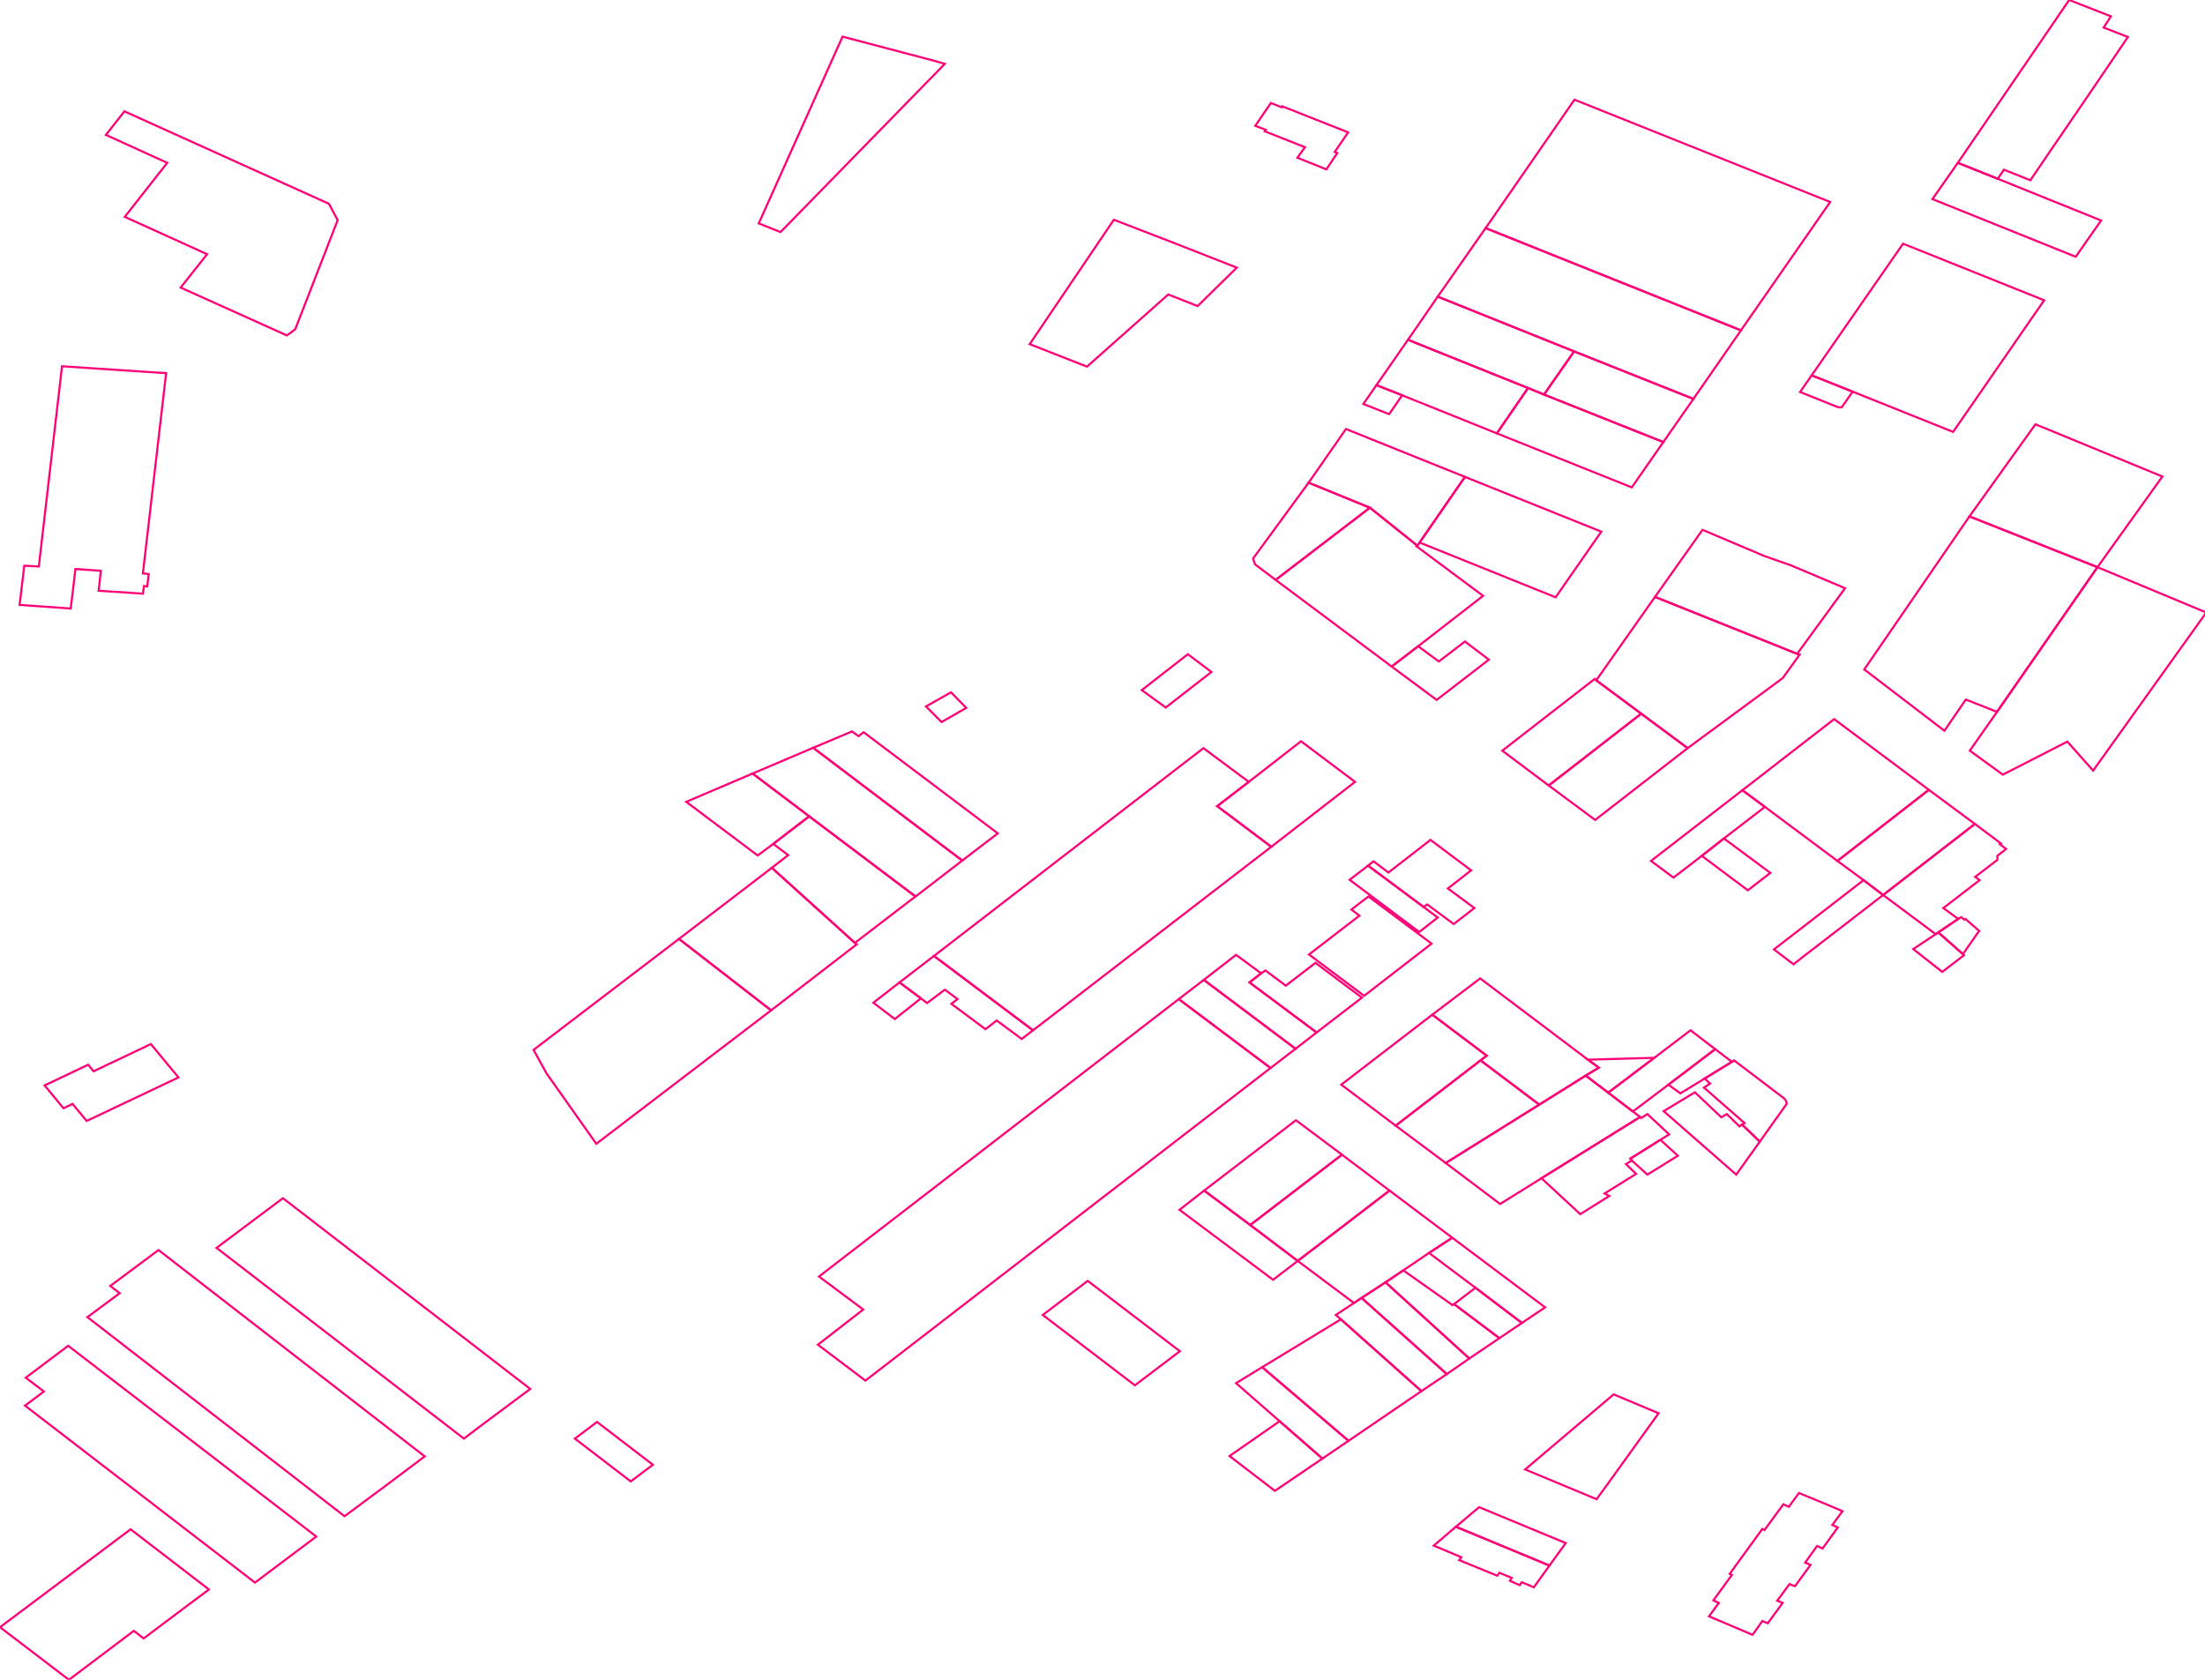 <?xml version="1.0" encoding="iso-8859-1" standalone="no"?>
<!DOCTYPE svg PUBLIC "-//W3C//DTD SVG 1.0//EN" "http://www.w3.org/TR/2001/REC-SVG-20010904/DTD/svg10.dtd">
<svg xmlns="http://www.w3.org/2000/svg" width="1050" height="800">
<path style="fill:rgb(255, 0, 0);fill-opacity:0;fill-rule:evenodd;stroke:rgb(255, 0, 118);stroke-width:1;" d="M 389.465, 640.415 L 411.054, 623.661 L 389.983, 607.945 L 561.313, 475.82 L 605.009, 508.636 L 412.09, 657.513 L 389.465, 640.415 z "/>
<path style="fill:rgb(0, 255, 0);fill-opacity:0;fill-rule:evenodd;stroke:rgb(255, 0, 118);stroke-width:1;" d="M 444.732, 455.268 L 573.057, 356.304 L 594.646, 372.366 L 579.62, 383.938 L 605.354, 403.282 L 493.955, 489.119 L 491.883, 490.674 L 444.732, 455.268 z "/>
<path style="fill:rgb(0, 0, 255);fill-opacity:0;fill-rule:evenodd;stroke:rgb(255, 0, 118);stroke-width:1;" d="M 41.623, 627.288 L 56.995, 615.889 L 52.504, 612.435 L 75.475, 595.337 L 202.245, 693.61 L 183.592, 707.599 L 164.076, 722.107 L 41.623, 627.288 z "/>
<path style="fill:rgb(255, 255, 0);fill-opacity:0;fill-rule:evenodd;stroke:rgb(255, 0, 118);stroke-width:1;" d="M 887.737, 318.826 L 937.824, 245.941 L 998.791, 270.121 L 950.95, 339.033 L 936.097, 333.161 L 925.907, 348.014 L 887.737, 318.826 z "/>
<path style="fill:rgb(255, 0, 0);fill-opacity:0;fill-rule:evenodd;stroke:rgb(255, 0, 118);stroke-width:1;" d="M 103.109, 594.301 L 134.715, 570.639 L 252.504, 661.485 L 228.152, 679.62 L 220.898, 685.147 L 103.109, 594.301 z "/>
<path style="fill:rgb(0, 255, 0);fill-opacity:0;fill-rule:evenodd;stroke:rgb(255, 0, 118);stroke-width:1;" d="M 9.326, 288.083 L 11.572, 269.43 L 18.48, 269.775 L 29.534, 174.439 L 79.102, 177.72 L 68.048, 273.057 L 70.812, 273.402 L 70.121, 279.275 L 68.567, 279.102 L 68.048, 282.729 L 46.977, 281.347 L 48.014, 271.848 L 35.924, 270.984 L 33.679, 289.81 L 9.326, 288.083 z "/>
<path style="fill:rgb(0, 0, 255);fill-opacity:0;fill-rule:evenodd;stroke:rgb(255, 0, 118);stroke-width:1;" d="M 862.694, 178.756 L 906.218, 116.062 L 973.402, 143.005 L 930.052, 205.699 L 882.211, 186.528 L 862.694, 178.756 z "/>
<path style="fill:rgb(255, 255, 0);fill-opacity:0;fill-rule:evenodd;stroke:rgb(255, 0, 118);stroke-width:1;" d="M 937.997, 357.513 L 950.95, 339.033 L 998.791, 270.121 L 1050.6, 291.71 L 996.718, 367.012 L 984.456, 353.195 L 953.713, 368.912 L 937.997, 357.513 z "/>
<path style="fill:rgb(255, 0, 0);fill-opacity:0;fill-rule:evenodd;stroke:rgb(255, 0, 118);stroke-width:1;" d="M 254.059, 500 L 323.316, 447.15 L 367.185, 481.174 L 283.938, 544.732 L 260.276, 511.226 L 254.059, 500 z "/>
<path style="fill:rgb(0, 255, 0);fill-opacity:0;fill-rule:evenodd;stroke:rgb(255, 0, 118);stroke-width:1;" d="M 11.917, 669.43 L 20.898, 662.694 L 12.262, 656.131 L 32.47, 640.933 L 150.604, 731.779 L 121.416, 753.713 L 11.917, 669.43 z "/>
<path style="fill:rgb(0, 0, 255);fill-opacity:0;fill-rule:evenodd;stroke:rgb(255, 0, 118);stroke-width:1;" d="M 684.629, 141.278 L 707.427, 108.636 L 829.016, 157.34 L 806.39, 189.983 L 749.568, 167.358 L 684.629, 141.278 z "/>
<path style="fill:rgb(255, 255, 0);fill-opacity:0;fill-rule:evenodd;stroke:rgb(255, 0, 118);stroke-width:1;" d="M 760.104, 324.007 L 788.083, 284.283 L 855.786, 311.399 L 856.995, 311.744 L 848.877, 322.971 L 803.627, 356.304 L 781.52, 339.896 L 760.104, 324.007 z "/>
<path style="fill:rgb(255, 0, 0);fill-opacity:0;fill-rule:evenodd;stroke:rgb(255, 0, 118);stroke-width:1;" d="M 607.427, 276.166 L 652.332, 241.796 L 674.784, 259.758 L 674.439, 260.104 L 706.218, 283.765 L 675.302, 307.772 L 662.694, 317.444 L 607.427, 276.166 z "/>
<path style="fill:rgb(0, 255, 0);fill-opacity:0;fill-rule:evenodd;stroke:rgb(255, 0, 118);stroke-width:1;" d="M 937.824, 245.941 L 969.257, 202.073 L 1029.71, 226.943 L 998.791, 270.121 L 937.824, 245.941 z "/>
<path style="fill:rgb(0, 0, 255);fill-opacity:0;fill-rule:evenodd;stroke:rgb(255, 0, 118);stroke-width:1;" d="M 0, 774.957 L 62.176, 728.325 L 99.482, 756.995 L 85.147, 767.703 L 68.394, 780.311 L 63.731, 776.684 L 32.815, 800 L 0, 774.957 z "/>
<path style="fill:rgb(255, 255, 0);fill-opacity:0;fill-rule:evenodd;stroke:rgb(255, 0, 118);stroke-width:1;" d="M 490.328, 163.903 L 530.397, 104.663 L 559.931, 116.062 L 588.946, 127.461 L 570.294, 145.769 L 556.304, 140.242 L 517.617, 174.611 L 490.328, 163.903 z "/>
<path style="fill:rgb(255, 0, 0);fill-opacity:0;fill-rule:evenodd;stroke:rgb(255, 0, 118);stroke-width:1;" d="M 829.706, 376.339 L 873.402, 342.487 L 918.48, 376.166 L 874.957, 410.017 L 840.415, 384.283 L 829.706, 376.339 z "/>
<path style="fill:rgb(0, 255, 0);fill-opacity:0;fill-rule:evenodd;stroke:rgb(255, 0, 118);stroke-width:1;" d="M 932.297, 77.547 L 985.32, 0 L 1005.18, 7.772 L 1001.73, 13.126 L 1013.3, 17.617 L 994.646, 45.078 L 972.712, 77.202 L 966.839, 85.838 L 954.231, 80.829 L 951.295, 85.147 L 932.297, 77.547 z "/>
<path style="fill:rgb(0, 0, 255);fill-opacity:0;fill-rule:evenodd;stroke:rgb(255, 0, 118);stroke-width:1;" d="M 323.316, 447.15 L 367.53, 413.299 L 407.081, 449.05 L 407.945, 449.741 L 367.185, 481.174 L 323.316, 447.15 z "/>
<path style="fill:rgb(255, 255, 0);fill-opacity:0;fill-rule:evenodd;stroke:rgb(255, 0, 118);stroke-width:1;" d="M 788.083, 284.283 L 810.708, 252.332 L 840.069, 264.767 L 852.85, 269.257 L 878.584, 280.138 L 855.786, 311.399 L 788.083, 284.283 z "/>
<path style="fill:rgb(255, 0, 0);fill-opacity:0;fill-rule:evenodd;stroke:rgb(255, 0, 118);stroke-width:1;" d="M 675.993, 258.377 L 697.582, 227.116 L 762.522, 253.195 L 740.76, 284.456 L 675.993, 258.377 z "/>
<path style="fill:rgb(0, 255, 0);fill-opacity:0;fill-rule:evenodd;stroke:rgb(255, 0, 118);stroke-width:1;" d="M 358.377, 368.394 L 387.219, 356.131 L 458.204, 409.845 L 437.133, 426.079 L 435.924, 426.943 L 385.32, 388.774 L 358.377, 368.394 z "/>
<path style="fill:rgb(0, 0, 255);fill-opacity:0;fill-rule:evenodd;stroke:rgb(255, 0, 118);stroke-width:1;" d="M 688.428, 553.886 L 732.988, 526.079 L 755.095, 512.263 L 765.803, 520.38 L 777.547, 529.361 L 781.002, 531.952 L 734.024, 561.14 L 714.335, 573.402 L 688.428, 553.886 z "/>
<path style="fill:rgb(255, 255, 0);fill-opacity:0;fill-rule:evenodd;stroke:rgb(255, 0, 118);stroke-width:1;" d="M 601.036, 651.123 L 638.515, 628.325 L 676.857, 662.522 L 642.142, 686.183 L 601.036, 651.123 z "/>
<path style="fill:rgb(255, 0, 0);fill-opacity:0;fill-rule:evenodd;stroke:rgb(255, 0, 118);stroke-width:1;" d="M 682.038, 483.247 L 704.836, 465.976 L 756.131, 504.663 L 761.313, 508.463 L 755.095, 512.263 L 732.988, 526.079 L 705.009, 505.009 L 707.945, 502.763 L 682.038, 483.247 z "/>
<path style="fill:rgb(0, 255, 0);fill-opacity:0;fill-rule:evenodd;stroke:rgb(255, 0, 118);stroke-width:1;" d="M 623.143, 229.879 L 640.933, 204.318 L 697.582, 227.116 L 675.993, 258.377 L 674.957, 259.931 L 674.784, 259.758 L 652.332, 241.796 L 623.143, 229.879 z "/>
<path style="fill:rgb(0, 0, 255);fill-opacity:0;fill-rule:evenodd;stroke:rgb(255, 0, 118);stroke-width:1;" d="M 367.53, 413.299 L 375.302, 407.254 L 368.221, 401.9 L 385.32, 388.774 L 435.924, 426.943 L 407.081, 449.05 L 367.53, 413.299 z "/>
<path style="fill:rgb(255, 255, 0);fill-opacity:0;fill-rule:evenodd;stroke:rgb(255, 0, 118);stroke-width:1;" d="M 813.817, 769.775 L 818.48, 763.385 L 815.889, 762.176 L 824.698, 750.086 L 823.661, 749.568 L 839.206, 728.152 L 840.242, 728.67 L 849.223, 716.408 L 851.813, 717.617 L 856.649, 711.054 L 868.394, 715.889 L 877.375, 719.689 L 872.539, 726.252 L 875.13, 727.461 L 867.876, 737.478 L 865.285, 736.269 L 859.585, 744.214 L 862.176, 745.25 L 854.75, 755.44 L 852.159, 754.404 L 846.287, 762.349 L 848.877, 763.385 L 841.796, 773.057 L 839.206, 772.021 L 834.542, 778.584 L 813.817, 769.775 z "/>
<path style="fill:rgb(255, 0, 0);fill-opacity:0;fill-rule:evenodd;stroke:rgb(255, 0, 118);stroke-width:1;" d="M 617.962, 600.518 L 661.658, 567.012 L 691.537, 589.465 L 680.484, 596.718 L 668.221, 605.009 L 659.758, 610.708 L 648.359, 618.135 L 644.732, 620.553 L 617.962, 600.518 z "/>
<path style="fill:rgb(0, 255, 0);fill-opacity:0;fill-rule:evenodd;stroke:rgb(255, 0, 118);stroke-width:1;" d="M 712.781, 206.39 L 727.634, 184.801 L 735.233, 187.91 L 792.055, 210.535 L 777.029, 232.124 L 712.781, 206.39 z "/>
<path style="fill:rgb(0, 0, 255);fill-opacity:0;fill-rule:evenodd;stroke:rgb(255, 0, 118);stroke-width:1;" d="M 387.219, 356.131 L 405.699, 348.359 L 408.808, 350.604 L 411.226, 348.705 L 475.13, 396.891 L 458.204, 409.845 L 387.219, 356.131 z "/>
<path style="fill:rgb(255, 255, 0);fill-opacity:0;fill-rule:evenodd;stroke:rgb(255, 0, 118);stroke-width:1;" d="M 638.687, 516.58 L 682.038, 483.247 L 707.945, 502.763 L 705.009, 505.009 L 664.594, 536.097 L 638.687, 516.58 z "/>
<path style="fill:rgb(255, 0, 0);fill-opacity:0;fill-rule:evenodd;stroke:rgb(255, 0, 118);stroke-width:1;" d="M 670.466, 161.831 L 684.629, 141.278 L 749.568, 167.358 L 735.233, 187.91 L 727.634, 184.801 L 670.466, 161.831 z "/>
<path style="fill:rgb(0, 255, 0);fill-opacity:0;fill-rule:evenodd;stroke:rgb(255, 0, 118);stroke-width:1;" d="M 664.594, 536.097 L 705.009, 505.009 L 732.988, 526.079 L 688.428, 553.886 L 664.594, 536.097 z "/>
<path style="fill:rgb(0, 0, 255);fill-opacity:0;fill-rule:evenodd;stroke:rgb(255, 0, 118);stroke-width:1;" d="M 655.44, 183.42 L 670.466, 161.831 L 727.634, 184.801 L 712.781, 206.39 L 667.703, 188.256 L 655.44, 183.42 z "/>
<path style="fill:rgb(255, 255, 0);fill-opacity:0;fill-rule:evenodd;stroke:rgb(255, 0, 118);stroke-width:1;" d="M 579.62, 383.938 L 594.646, 372.366 L 619.516, 353.022 L 645.25, 372.366 L 605.354, 403.282 L 579.62, 383.938 z "/>
<path style="fill:rgb(255, 0, 0);fill-opacity:0;fill-rule:evenodd;stroke:rgb(255, 0, 118);stroke-width:1;" d="M 920.207, 94.819 L 932.297, 77.547 L 951.295, 85.147 L 1000.52, 105.009 L 988.428, 122.28 L 920.207, 94.819 z "/>
<path style="fill:rgb(0, 255, 0);fill-opacity:0;fill-rule:evenodd;stroke:rgb(255, 0, 118);stroke-width:1;" d="M 595.337, 583.42 L 639.033, 549.914 L 661.658, 567.012 L 617.962, 600.518 L 595.337, 583.42 z "/>
<path style="fill:rgb(0, 0, 255);fill-opacity:0;fill-rule:evenodd;stroke:rgb(255, 0, 118);stroke-width:1;" d="M 735.233, 187.91 L 749.568, 167.358 L 806.39, 189.983 L 792.055, 210.535 L 735.233, 187.91 z "/>
<path style="fill:rgb(255, 255, 0);fill-opacity:0;fill-rule:evenodd;stroke:rgb(255, 0, 118);stroke-width:1;" d="M 715.371, 357.513 L 759.413, 323.316 L 760.104, 324.007 L 781.52, 339.896 L 737.478, 374.093 L 715.371, 357.513 z "/>
<path style="fill:rgb(255, 0, 0);fill-opacity:0;fill-rule:evenodd;stroke:rgb(255, 0, 118);stroke-width:1;" d="M 726.252, 699.827 L 768.394, 664.076 L 789.81, 673.057 L 764.94, 707.599 L 760.276, 713.99 L 726.252, 699.827 z "/>
<path style="fill:rgb(0, 255, 0);fill-opacity:0;fill-rule:evenodd;stroke:rgb(255, 0, 118);stroke-width:1;" d="M 737.478, 374.093 L 781.52, 339.896 L 803.627, 356.304 L 759.585, 390.501 L 737.478, 374.093 z "/>
<path style="fill:rgb(0, 0, 255);fill-opacity:0;fill-rule:evenodd;stroke:rgb(255, 0, 118);stroke-width:1;" d="M 573.402, 567.012 L 617.098, 533.506 L 639.033, 549.914 L 595.337, 583.42 L 573.402, 567.012 z "/>
<path style="fill:rgb(255, 255, 0);fill-opacity:0;fill-rule:evenodd;stroke:rgb(255, 0, 118);stroke-width:1;" d="M 874.957, 410.017 L 918.48, 376.166 L 940.415, 392.401 L 896.718, 426.252 L 887.392, 419.171 L 874.957, 410.017 z "/>
<path style="fill:rgb(255, 0, 0);fill-opacity:0;fill-rule:evenodd;stroke:rgb(255, 0, 118);stroke-width:1;" d="M 496.546, 626.252 L 517.962, 610.017 L 518.653, 610.535 L 561.831, 643.523 L 540.415, 659.758 L 496.546, 626.252 z "/>
<path style="fill:rgb(0, 255, 0);fill-opacity:0;fill-rule:evenodd;stroke:rgb(255, 0, 118);stroke-width:1;" d="M 623.316, 454.577 L 647.323, 436.097 L 643.523, 433.161 L 651.641, 426.943 L 681.693, 449.396 L 649.568, 474.266 L 623.316, 454.577 z "/>
<path style="fill:rgb(0, 0, 255);fill-opacity:0;fill-rule:evenodd;stroke:rgb(255, 0, 118);stroke-width:1;" d="M 896.718, 426.252 L 940.415, 392.401 L 952.85, 401.727 L 952.332, 402.073 L 955.268, 404.318 L 951.123, 407.599 L 951.123, 409.499 L 940.587, 417.617 L 942.66, 419.171 L 925.389, 432.47 L 932.47, 437.651 L 922.971, 444.041 L 921.762, 444.905 L 896.718, 426.252 z "/>
<path style="fill:rgb(255, 255, 0);fill-opacity:0;fill-rule:evenodd;stroke:rgb(255, 0, 118);stroke-width:1;" d="M 734.024, 561.14 L 781.002, 531.952 L 781.52, 532.47 L 784.456, 530.57 L 794.819, 540.242 L 790.674, 542.832 L 776.339, 551.813 L 777.029, 552.677 L 774.266, 554.404 L 779.102, 559.067 L 764.076, 568.394 L 766.321, 569.603 L 752.504, 578.238 L 734.024, 561.14 z "/>
<path style="fill:rgb(255, 0, 0);fill-opacity:0;fill-rule:evenodd;stroke:rgb(255, 0, 118);stroke-width:1;" d="M 326.77, 381.865 L 358.377, 368.394 L 385.32, 388.774 L 368.221, 401.9 L 360.794, 407.427 L 326.77, 381.865 z "/>
<path style="fill:rgb(0, 255, 0);fill-opacity:0;fill-rule:evenodd;stroke:rgb(255, 0, 118);stroke-width:1;" d="M 596.718, 265.976 L 623.143, 229.879 L 652.332, 241.796 L 607.427, 276.166 L 597.582, 268.739 L 596.718, 265.976 z "/>
<path style="fill:rgb(0, 0, 255);fill-opacity:0;fill-rule:evenodd;stroke:rgb(255, 0, 118);stroke-width:1;" d="M 21.244, 516.926 L 41.969, 507.081 L 44.56, 510.19 L 71.848, 497.237 L 84.974, 513.126 L 41.278, 533.851 L 34.542, 525.734 L 30.224, 527.807 L 21.244, 516.926 z "/>
<path style="fill:rgb(255, 255, 0);fill-opacity:0;fill-rule:evenodd;stroke:rgb(255, 0, 118);stroke-width:1;" d="M 651.468, 412.263 L 654.059, 410.19 L 661.14, 415.544 L 681.174, 400 L 700.518, 414.508 L 689.465, 423.143 L 702.073, 432.47 L 692.228, 440.069 L 679.62, 430.743 L 677.893, 431.952 L 651.468, 412.263 z "/>
<path style="fill:rgb(255, 0, 0);fill-opacity:0;fill-rule:evenodd;stroke:rgb(255, 0, 118);stroke-width:1;" d="M 594.991, 467.876 L 600.518, 463.558 L 602.591, 462.176 L 612.263, 469.43 L 626.425, 458.549 L 648.532, 475.13 L 626.943, 491.71 L 594.991, 467.876 z "/>
<path style="fill:rgb(0, 255, 0);fill-opacity:0;fill-rule:evenodd;stroke:rgb(255, 0, 118);stroke-width:1;" d="M 561.658, 576.166 L 573.402, 567.012 L 595.337, 583.42 L 617.962, 600.518 L 606.218, 609.499 L 561.658, 576.166 z "/>
<path style="fill:rgb(0, 0, 255);fill-opacity:0;fill-rule:evenodd;stroke:rgb(255, 0, 118);stroke-width:1;" d="M 561.313, 475.82 L 573.23, 466.667 L 616.926, 499.482 L 605.009, 508.636 L 561.313, 475.82 z "/>
<path style="fill:rgb(255, 255, 0);fill-opacity:0;fill-rule:evenodd;stroke:rgb(255, 0, 118);stroke-width:1;" d="M 588.601, 658.722 L 601.036, 651.123 L 642.142, 686.183 L 629.706, 694.646 L 609.326, 676.857 L 588.601, 658.722 z "/>
<path style="fill:rgb(255, 0, 0);fill-opacity:0;fill-rule:evenodd;stroke:rgb(255, 0, 118);stroke-width:1;" d="M 636.097, 626.252 L 644.732, 620.553 L 648.359, 618.135 L 688.946, 654.404 L 676.857, 662.522 L 638.515, 628.325 L 636.097, 626.252 z "/>
<path style="fill:rgb(0, 255, 0);fill-opacity:0;fill-rule:evenodd;stroke:rgb(255, 0, 118);stroke-width:1;" d="M 428.325, 467.876 L 444.732, 455.268 L 491.883, 490.674 L 486.528, 494.819 L 474.611, 486.01 L 469.257, 490.155 L 453.022, 478.066 L 455.959, 475.82 L 449.914, 471.33 L 441.451, 477.72 L 438.515, 475.475 L 428.325, 467.876 z "/>
<path style="fill:rgb(0, 0, 255);fill-opacity:0;fill-rule:evenodd;stroke:rgb(255, 0, 118);stroke-width:1;" d="M 573.23, 466.667 L 588.601, 454.75 L 600.518, 463.558 L 594.991, 467.876 L 626.943, 491.71 L 616.926, 499.482 L 573.23, 466.667 z "/>
<path style="fill:rgb(255, 255, 0);fill-opacity:0;fill-rule:evenodd;stroke:rgb(255, 0, 118);stroke-width:1;" d="M 792.228, 529.188 L 807.081, 520.207 L 819.689, 532.124 L 822.28, 530.57 L 828.325, 536.442 L 829.534, 535.579 L 837.997, 543.696 L 826.77, 559.413 L 792.228, 529.188 z "/>
<path style="fill:rgb(255, 0, 0);fill-opacity:0;fill-rule:evenodd;stroke:rgb(255, 0, 118);stroke-width:1;" d="M 811.399, 517.962 L 814.335, 516.062 L 811.744, 513.644 L 824.698, 505.699 L 825.734, 505.009 L 849.396, 522.971 L 849.914, 523.489 L 850.604, 524.525 L 850.777, 525.734 L 837.997, 543.696 L 829.534, 535.579 L 830.743, 534.888 L 811.399, 517.962 z "/>
<path style="fill:rgb(0, 255, 0);fill-opacity:0;fill-rule:evenodd;stroke:rgb(255, 0, 118);stroke-width:1;" d="M 659.758, 610.708 L 668.221, 605.009 L 691.71, 621.589 L 692.401, 621.071 L 713.99, 637.306 L 699.655, 646.978 L 659.758, 610.708 z "/>
<path style="fill:rgb(0, 0, 255);fill-opacity:0;fill-rule:evenodd;stroke:rgb(255, 0, 118);stroke-width:1;" d="M 585.492, 693.437 L 609.326, 676.857 L 629.706, 694.646 L 607.081, 710.017 L 585.492, 693.437 z "/>
<path style="fill:rgb(255, 255, 0);fill-opacity:0;fill-rule:evenodd;stroke:rgb(255, 0, 118);stroke-width:1;" d="M 786.183, 410.017 L 829.706, 376.339 L 840.415, 384.283 L 820.898, 399.309 L 810.363, 407.599 L 796.891, 417.962 L 786.183, 410.017 z "/>
<path style="fill:rgb(255, 0, 0);fill-opacity:0;fill-rule:evenodd;stroke:rgb(255, 0, 118);stroke-width:1;" d="M 648.359, 618.135 L 659.758, 610.708 L 699.655, 646.978 L 688.946, 654.404 L 648.359, 618.135 z "/>
<path style="fill:rgb(0, 255, 0);fill-opacity:0;fill-rule:evenodd;stroke:rgb(255, 0, 118);stroke-width:1;" d="M 765.803, 520.38 L 787.737, 503.8 L 805.009, 490.674 L 816.753, 499.655 L 794.473, 516.58 L 777.547, 529.361 L 765.803, 520.38 z "/>
<path style="fill:rgb(0, 0, 255);fill-opacity:0;fill-rule:evenodd;stroke:rgb(255, 0, 118);stroke-width:1;" d="M 680.484, 596.718 L 691.537, 589.465 L 735.751, 622.625 L 724.698, 630.052 L 702.591, 613.299 L 680.484, 596.718 z "/>
<path style="fill:rgb(255, 255, 0);fill-opacity:0;fill-rule:evenodd;stroke:rgb(255, 0, 118);stroke-width:1;" d="M 682.729, 736.097 L 693.264, 727.116 L 737.824, 745.596 L 730.397, 755.959 L 724.698, 753.541 L 723.661, 754.922 L 718.998, 752.85 L 719.862, 751.468 L 713.99, 749.05 L 712.953, 750.432 L 694.819, 743.005 L 695.855, 741.623 L 682.729, 736.097 z "/>
<path style="fill:rgb(255, 0, 0);fill-opacity:0;fill-rule:evenodd;stroke:rgb(255, 0, 118);stroke-width:1;" d="M 662.694, 317.444 L 675.302, 307.772 L 685.147, 315.026 L 697.582, 305.527 L 708.981, 314.162 L 684.111, 333.333 L 662.694, 317.444 z "/>
<path style="fill:rgb(0, 255, 0);fill-opacity:0;fill-rule:evenodd;stroke:rgb(255, 0, 118);stroke-width:1;" d="M 844.732, 452.159 L 887.392, 419.171 L 896.718, 426.252 L 858.204, 455.959 L 854.059, 459.24 L 844.732, 452.159 z "/>
<path style="fill:rgb(0, 0, 255);fill-opacity:0;fill-rule:evenodd;stroke:rgb(255, 0, 118);stroke-width:1;" d="M 693.264, 727.116 L 704.318, 717.789 L 745.596, 734.888 L 737.824, 745.596 L 693.264, 727.116 z "/>
<path style="fill:rgb(255, 255, 0);fill-opacity:0;fill-rule:evenodd;stroke:rgb(255, 0, 118);stroke-width:1;" d="M 642.66, 418.998 L 651.468, 412.263 L 677.893, 431.952 L 684.629, 436.96 L 675.82, 443.869 L 642.66, 418.998 z "/>
<path style="fill:rgb(255, 0, 0);fill-opacity:0;fill-rule:evenodd;stroke:rgb(255, 0, 118);stroke-width:1;" d="M 273.748, 685.147 L 284.283, 677.202 L 310.881, 697.582 L 300.345, 705.527 L 273.748, 685.147 z "/>
<path style="fill:rgb(0, 255, 0);fill-opacity:0;fill-rule:evenodd;stroke:rgb(255, 0, 118);stroke-width:1;" d="M 543.696, 328.67 L 565.63, 311.572 L 576.857, 320.035 L 555.095, 336.96 L 543.696, 328.67 z "/>
<path style="fill:rgb(0, 0, 255);fill-opacity:0;fill-rule:evenodd;stroke:rgb(255, 0, 118);stroke-width:1;" d="M 810.363, 407.599 L 820.898, 399.309 L 843.005, 415.717 L 832.297, 424.007 L 810.363, 407.599 z "/>
<path style="fill:rgb(255, 255, 0);fill-opacity:0;fill-rule:evenodd;stroke:rgb(255, 0, 118);stroke-width:1;" d="M 692.401, 621.071 L 702.591, 613.299 L 724.698, 630.052 L 713.99, 637.306 L 692.401, 621.071 z "/>
<path style="fill:rgb(255, 0, 0);fill-opacity:0;fill-rule:evenodd;stroke:rgb(255, 0, 118);stroke-width:1;" d="M 755.095, 512.263 L 761.313, 508.463 L 756.131, 504.663 L 787.737, 503.8 L 765.803, 520.38 L 755.095, 512.263 z "/>
<path style="fill:rgb(0, 255, 0);fill-opacity:0;fill-rule:evenodd;stroke:rgb(255, 0, 118);stroke-width:1;" d="M 794.473, 516.58 L 816.753, 499.655 L 824.698, 505.699 L 811.744, 513.644 L 800.173, 520.725 L 794.473, 516.58 z "/>
<path style="fill:rgb(0, 0, 255);fill-opacity:0;fill-rule:evenodd;stroke:rgb(255, 0, 118);stroke-width:1;" d="M 911.054, 451.986 L 921.762, 444.905 L 922.971, 444.041 L 934.715, 454.404 L 935.233, 454.922 L 924.87, 462.867 L 911.054, 451.986 z "/>
<path style="fill:rgb(255, 255, 0);fill-opacity:0;fill-rule:evenodd;stroke:rgb(255, 0, 118);stroke-width:1;" d="M 857.168, 186.701 L 862.694, 178.756 L 882.211, 186.528 L 877.029, 193.955 L 875.302, 193.955 L 857.168, 186.701 z "/>
<path style="fill:rgb(255, 0, 0);fill-opacity:0;fill-rule:evenodd;stroke:rgb(255, 0, 118);stroke-width:1;" d="M 415.889, 477.547 L 428.325, 467.876 L 438.515, 475.475 L 426.079, 485.32 L 415.889, 477.547 z "/>
<path style="fill:rgb(0, 255, 0);fill-opacity:0;fill-rule:evenodd;stroke:rgb(255, 0, 118);stroke-width:1;" d="M 776.339, 551.813 L 790.674, 542.832 L 798.964, 550.432 L 784.456, 559.413 L 777.029, 552.677 L 776.339, 551.813 z "/>
<path style="fill:rgb(0, 0, 255);fill-opacity:0;fill-rule:evenodd;stroke:rgb(255, 0, 118);stroke-width:1;" d="M 922.971, 444.041 L 932.47, 437.651 L 933.851, 436.788 L 935.406, 437.997 L 935.924, 437.651 L 942.487, 443.351 L 942.314, 443.523 L 934.715, 454.404 L 922.971, 444.041 z "/>
<path style="fill:rgb(255, 255, 0);fill-opacity:0;fill-rule:evenodd;stroke:rgb(255, 0, 118);stroke-width:1;" d="M 649.223, 192.401 L 655.44, 183.42 L 667.703, 188.256 L 661.485, 197.237 L 649.223, 192.401 z "/>
<path style="fill:rgb(255, 0, 0);fill-opacity:0;fill-rule:evenodd;stroke:rgb(255, 0, 118);stroke-width:1;" d="M 440.933, 336.442 L 452.85, 329.706 L 460.104, 337.133 L 448.359, 343.869 L 440.933, 336.442 z "/>
<path style="fill:rgb(0, 255, 0);fill-opacity:0;fill-rule:evenodd;stroke:rgb(255, 0, 118);stroke-width:1;" d="M 707.427, 108.636 L 749.741, 47.496 L 871.503, 96.2 L 829.016, 157.34 L 707.427, 108.636 z "/>
<path style="fill:rgb(0, 0, 255);fill-opacity:0;fill-rule:evenodd;stroke:rgb(255, 0, 118);stroke-width:1;" d="M 50.432, 64.249 L 59.24, 53.023 L 156.649, 97.064 L 160.794, 104.836 L 140.587, 156.822 L 136.615, 159.758 L 86.01, 136.96 L 98.618, 121.071 L 59.413, 103.282 L 79.62, 77.547 L 50.432, 64.249 z "/>
<path style="fill:rgb(255, 255, 0);fill-opacity:0;fill-rule:evenodd;stroke:rgb(255, 0, 118);stroke-width:1;" d="M 361.313, 106.39 L 401.209, 17.444 L 445.078, 29.015 L 449.914, 30.397 L 371.675, 110.535 L 361.313, 106.39 z "/>
<path style="fill:rgb(255, 0, 0);fill-opacity:0;fill-rule:evenodd;stroke:rgb(255, 0, 118);stroke-width:1;" d="M 597.755, 59.931 L 601.382, 54.577 L 605.181, 49.05 L 610.363, 51.123 L 610.535, 50.605 L 641.969, 63.04 L 635.579, 72.366 L 636.788, 72.884 L 631.606, 80.656 L 617.789, 75.129 L 621.416, 70.121 L 602.245, 62.522 L 602.763, 61.831 L 597.755, 59.931 z "/>
</svg>
